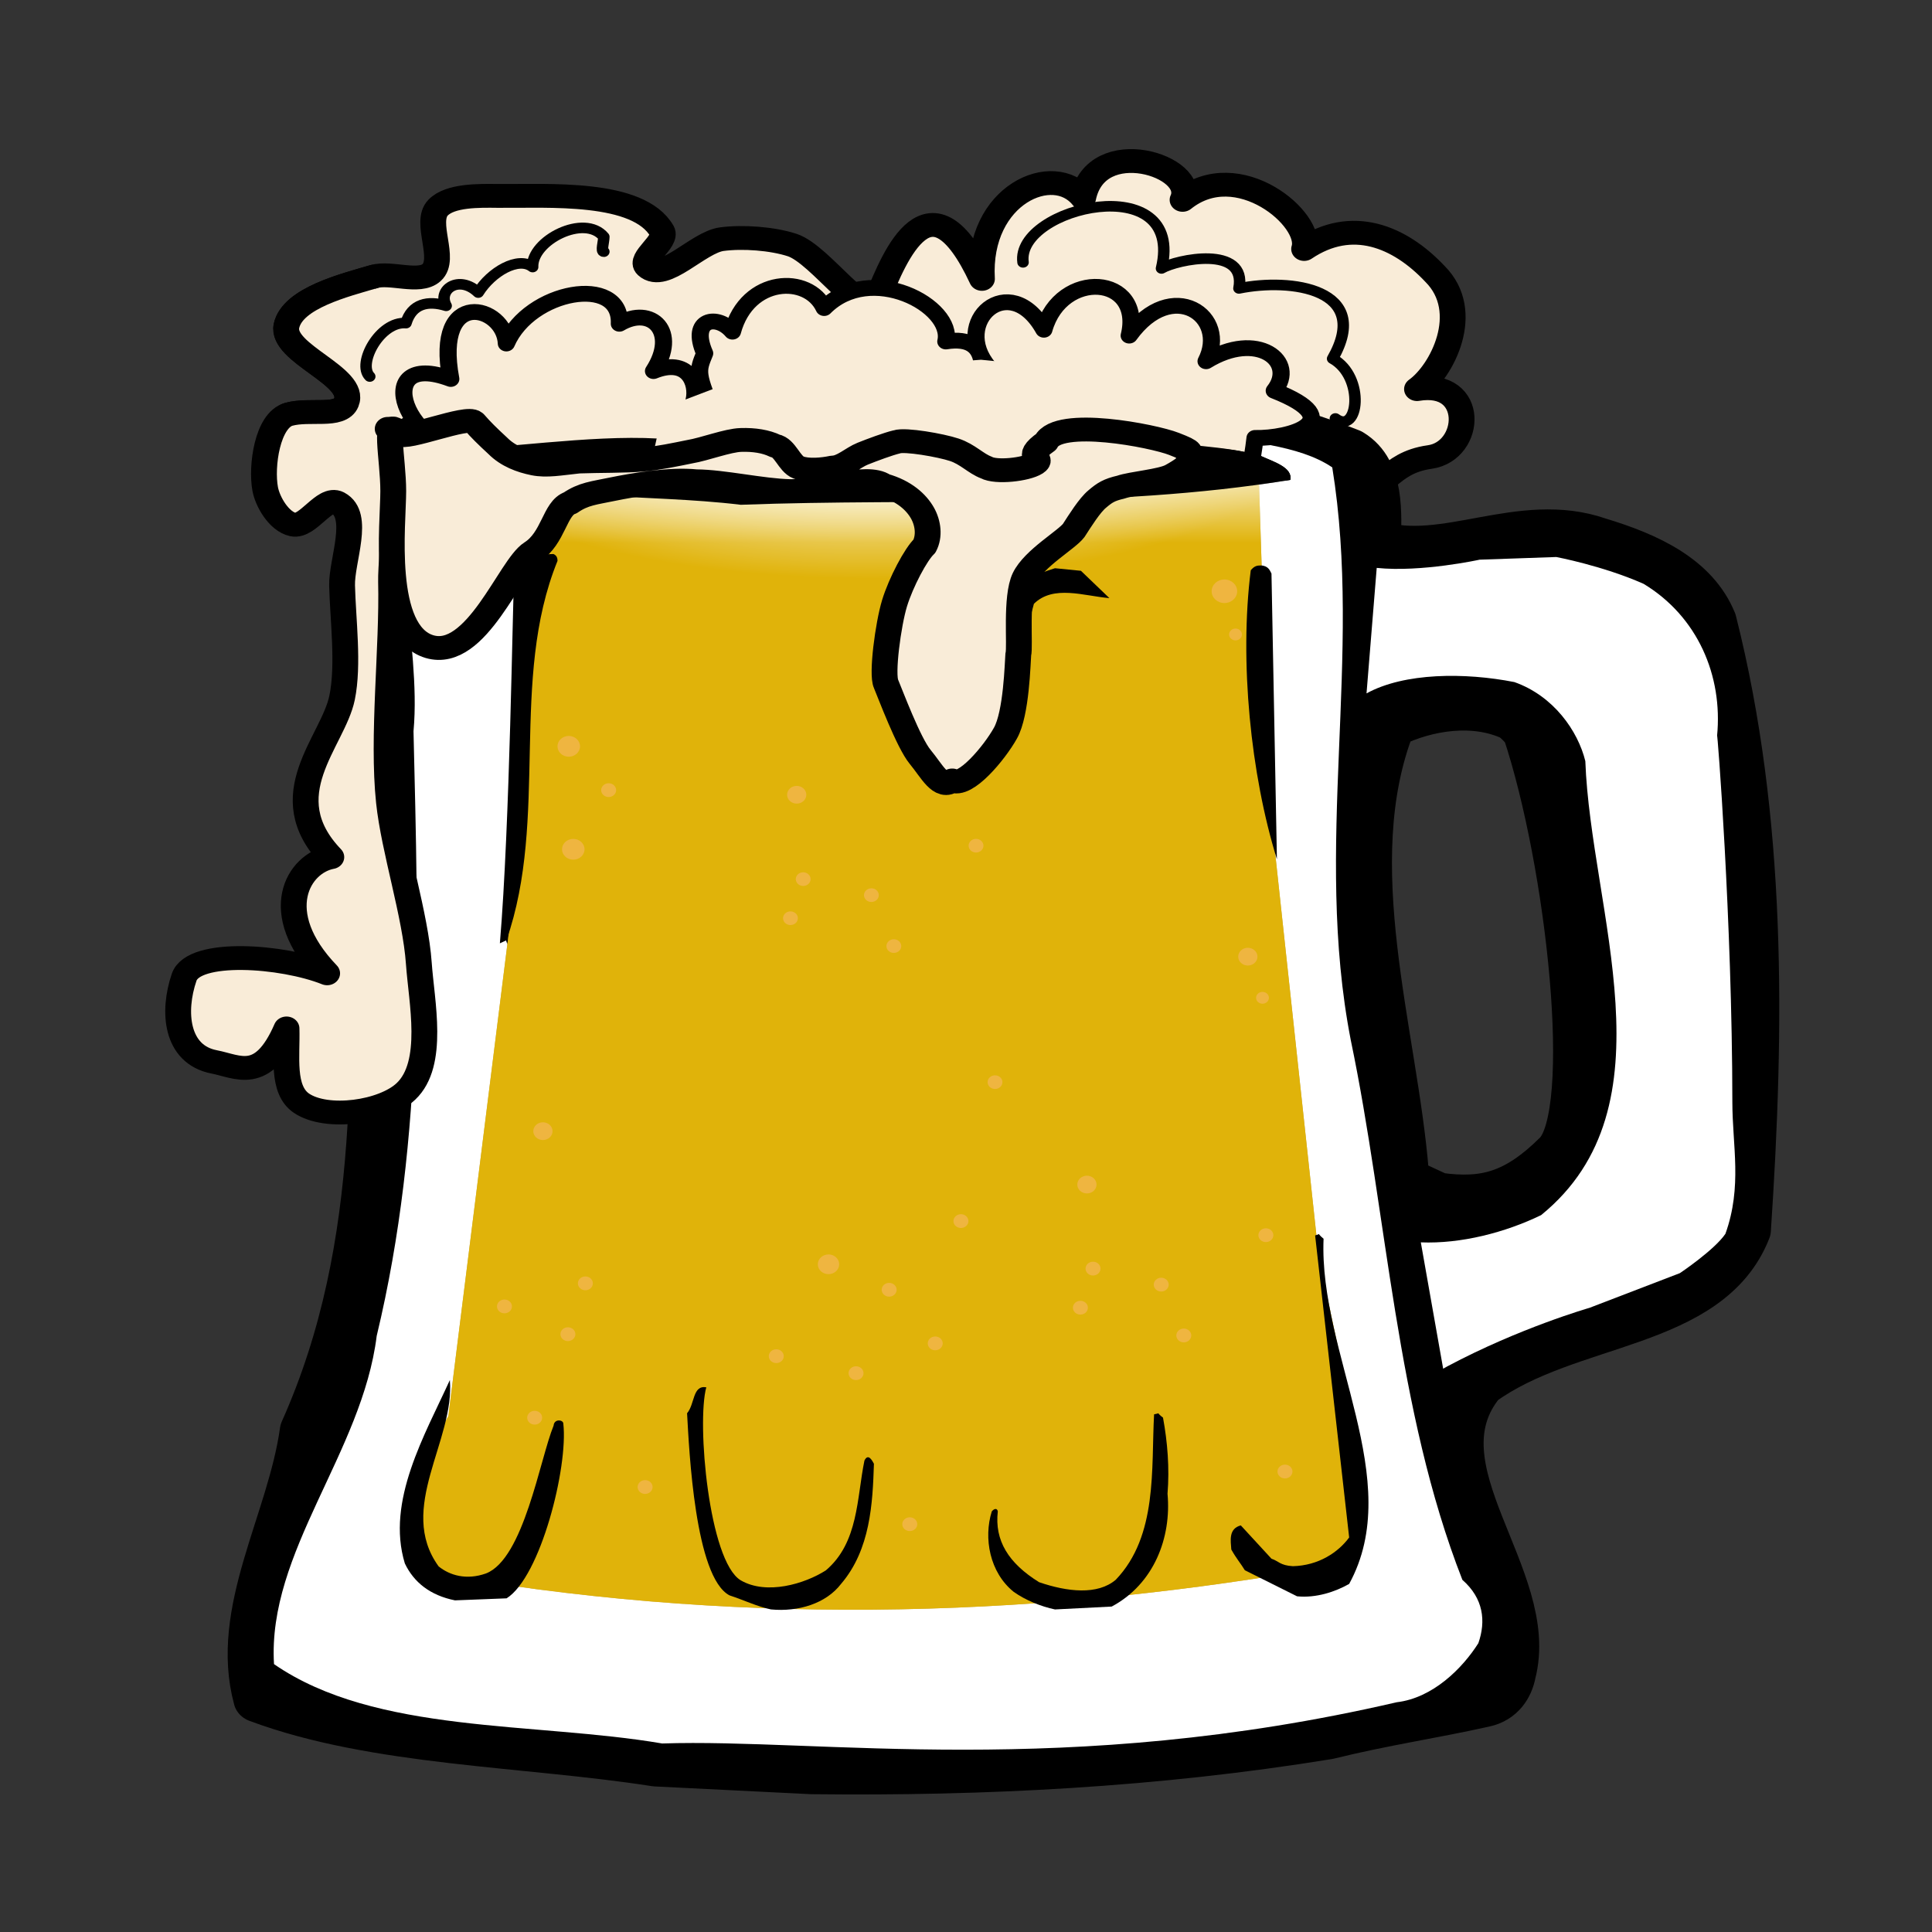 <svg:svg xmlns:dc="http://purl.org/dc/elements/1.1/" xmlns:ns1="http://sodipodi.sourceforge.net/DTD/sodipodi-0.dtd" xmlns:ns2="http://www.inkscape.org/namespaces/inkscape" xmlns:ns3="http://www.w3.org/1999/xlink" xmlns:ns5="http://creativecommons.org/ns#" xmlns:ns7="http://ns.adobe.com/AdobeIllustrator/10.0/" xmlns:rdf="http://www.w3.org/1999/02/22-rdf-syntax-ns#" xmlns:svg="http://www.w3.org/2000/svg" enable-background="new 0 0 15.917 15.934" height="1798.203" id="Layer_1" version="1.0" viewBox="-153.762 -138.765 1798.203 1798.203" width="1798.203" x="0px" y="0px" ns1:docname="frothybeer.svg" ns1:version="0.32" ns2:output_extension="org.inkscape.output.svg.inkscape" ns2:version="0.91 r13725" xml:space="preserve"><svg:rect x="-153.762" y="-138.765" width="1798.203" height="1798.203" fill="#333333" stroke="none"/><svg:defs id="defs46"><svg:linearGradient id="linearGradient3694" ns2:collect="always"><svg:stop id="stop3696" offset="0" style="stop-color:#ffffff" /><svg:stop id="stop3698" offset="1" style="stop-color:#ffffff;stop-opacity:0" /></svg:linearGradient><svg:linearGradient gradientTransform="translate(0,0.99)" gradientUnits="userSpaceOnUse" id="linearGradient3700" x1="6.958" x2="6.958" y1="2.024" y2="2.95" ns2:collect="always" ns3:href="#linearGradient3694" /><svg:radialGradient cx="6.853" cy="-2.2" gradientTransform="matrix(1,0,0,0.341,0,3.752)" gradientUnits="userSpaceOnUse" id="radialGradient3704" r="3.727" ns2:collect="always" ns3:href="#linearGradient3694" /></svg:defs><ns1:namedview bordercolor="#666666" borderopacity="1.0" fit-margin-bottom="0" fit-margin-left="0" fit-margin-right="0" fit-margin-top="0" gridtolerance="10.0" guidetolerance="10.0" id="base" objecttolerance="10.0" pagecolor="#ffffff" showgrid="false" ns2:current-layer="g8451" ns2:cx="802.68577" ns2:cy="930.09024" ns2:pageopacity="0" ns2:pageshadow="2" ns2:window-height="1035" ns2:window-maximized="1" ns2:window-width="1916" ns2:window-x="4" ns2:window-y="1" ns2:zoom="0.302776" /><svg:g id="g8451" transform="matrix(107.752,0,0,99.406,-81.583,-25.011)"><svg:g id="g8524"><svg:path d="M 1.824,2.735 C 2.008,2.68 2.267,2.768 2.321,2.625 2.416,2.377 1.753,2.166 1.805,1.906 1.858,1.646 2.308,1.526 2.561,1.445 2.704,1.399 2.952,1.513 3.058,1.408 3.189,1.28 2.992,0.937 3.114,0.8 3.219,0.682 3.471,0.688 3.63,0.69 4.067,0.694 4.845,0.635 5.049,1.021 5.098,1.116 4.844,1.278 4.92,1.353 5.068,1.5 5.358,1.125 5.565,1.095 5.746,1.069 6,1.089 6.173,1.15 6.424,1.24 6.816,1.897 6.91,1.648 7.059,1.254 7.365,0.426 7.812,1.467 7.77,0.675 8.432,0.364 8.686,0.709 8.799,0.106 9.68,0.411 9.545,0.727 10.024,0.311 10.677,0.914 10.595,1.187 11.007,0.886 11.419,1.067 11.726,1.421 12.051,1.774 11.787,2.332 11.57,2.499 12.083,2.406 12.047,3.08 11.679,3.135 11.31,3.191 11.297,3.473 11.016,3.462 10.719,3.449 10.57,3.102 10.282,3.03 9.97,2.952 9.53,3.009 9.213,2.956 8.773,2.883 8.219,2.622 7.776,2.569 7.397,2.525 6.886,2.594 6.504,2.606 6.195,2.616 5.782,2.661 5.473,2.643 5.288,2.632 4.938,2.551 4.864,2.551 4.791,2.551 4.113,2.637 3.796,2.698 3.527,2.75 3.141,2.771 2.911,2.92 2.746,3.026 1.64,2.791 1.824,2.735 Z" id="path3900" style="fill:#f9ecd8;fill-rule:evenodd;stroke:#000000;stroke-width:0.223;stroke-linejoin:round;stroke-linecap:round" ns1:nodetypes="cssssssssssscccccccccccssssss" ns2:connector-curvature="0" /><svg:g id="g11" style="stroke-linejoin:round;stroke-linecap:round" transform="matrix(0.842,0,0,0.842,1.297,2.241)"><svg:g id="g13" style="stroke-linejoin:round;stroke-linecap:round"><svg:path d="M 15.218,2.886 C 15.034,2.396 14.557,2.158 14.053,1.993 13.27,1.696 12.493,2.266 11.777,2.028 11.777,1.705 11.82,1.211 11.505,1.005 9.245,0.041 6.617,0.248 4.248,0.363 3.407,0.458 2.44,0.512 1.796,0.934 L 1.62,1.791 c -0.015,0 -0.176,2.452 -0.091,3.66 -0.024,2.171 0.132,4.341 -0.733,6.436 -0.129,1.01 -0.723,2.005 -0.476,2.986 1.199,0.486 2.743,0.486 4.073,0.711 l 1.6,0.086 c 1.759,0.022 3.522,-0.075 5.29,-0.387 0.576,-0.154 1.067,-0.229 1.598,-0.358 0.163,-0.036 0.251,-0.18 0.278,-0.335 0.258,-1.073 -1.036,-2.282 -0.314,-3.227 0.907,-0.715 2.333,-0.616 2.725,-1.703 0.14,-2.267 0.163,-4.565 -0.352,-6.774 z m -1.563,5.92 C 13.239,9.253 12.908,9.355 12.41,9.279 L 12.113,9.13 c 0,0 -0.025,-0.037 -0.052,-0.109 -0.114,-1.551 -0.7,-3.437 -0.139,-4.983 0.367,-0.195 0.869,-0.285 1.275,-0.077 0.054,0.045 0.084,0.077 0.142,0.151 0.451,1.471 0.731,4.246 0.316,4.694 z" id="path15" style="stroke-linejoin:round;stroke-linecap:round" ns2:connector-curvature="0" /></svg:g><svg:g id="g17" style="stroke-linejoin:round;stroke-linecap:round"><svg:path d="M 15.218,2.886 C 15.034,2.396 14.557,2.158 14.053,1.993 13.27,1.696 12.493,2.266 11.777,2.028 11.777,1.705 11.82,1.211 11.505,1.005 9.245,0.041 6.617,0.248 4.248,0.363 3.407,0.458 2.44,0.512 1.796,0.934 L 1.62,1.791 c -0.015,0 -0.176,2.452 -0.091,3.66 -0.024,2.171 0.132,4.341 -0.733,6.436 -0.129,1.01 -0.723,2.005 -0.476,2.986 1.199,0.486 2.743,0.486 4.073,0.711 l 1.6,0.086 c 1.759,0.022 3.522,-0.075 5.29,-0.387 0.576,-0.154 1.067,-0.229 1.598,-0.358 0.163,-0.036 0.251,-0.18 0.278,-0.335 0.258,-1.073 -1.036,-2.282 -0.314,-3.227 0.907,-0.715 2.333,-0.616 2.725,-1.703 0.14,-2.267 0.163,-4.565 -0.352,-6.774 z m -1.563,5.92 C 13.239,9.253 12.908,9.355 12.41,9.279 L 12.113,9.13 c 0,0 -0.025,-0.037 -0.052,-0.109 -0.114,-1.551 -0.7,-3.437 -0.139,-4.983 0.367,-0.195 0.869,-0.285 1.275,-0.077 0.054,0.045 0.084,0.077 0.142,0.151 0.451,1.471 0.731,4.246 0.316,4.694 z" id="path19" style="fill:none;stroke:#000000;stroke-width:0.522;stroke-linejoin:round;stroke-linecap:round" ns2:connector-curvature="0" /></svg:g></svg:g><svg:path d="m 5.051,15.18 c 1.357,-0.049 3.479,0.333 6.344,-0.386 0.312,-0.04 0.567,-0.317 0.705,-0.553 0.067,-0.208 0.044,-0.42 -0.138,-0.593 C 11.386,12.054 11.314,10.234 10.998,8.595 10.673,6.785 11.103,5 10.838,3.232 10.55,3.019 10.084,2.994 9.69,2.915 8.626,2.752 7.594,2.779 6.561,2.721 5.491,2.672 4.434,2.778 3.393,2.963 3.238,3.001 3.118,3.043 3.039,3.11 2.635,3.919 2.974,4.84 2.902,5.703 c 0.042,1.909 0.098,3.783 -0.318,5.661 -0.125,1.092 -0.946,2.023 -0.887,3.073 0.879,0.658 2.252,0.539 3.353,0.743 z" id="path21" style="fill:#ffffff;stroke-linejoin:round;stroke-linecap:round" ns2:connector-curvature="0" /><svg:path d="M 3.482,3.085 C 2.824,3.122 2.514,2.115 3.224,2.404 3.074,1.536 3.69,1.715 3.704,2.072 3.905,1.57 4.7,1.422 4.68,1.887 4.956,1.71 5.196,1.961 4.975,2.33 5.27,2.201 5.362,2.44 5.325,2.606 5.288,2.772 5.473,2.717 5.509,2.827 5.546,2.938 5.03,3.288 5.233,3.159 5.436,3.03 5.694,3.243 5.509,2.772 5.343,2.348 5.352,2.337 5.417,2.164 5.284,1.836 5.528,1.795 5.657,1.961 5.786,1.445 6.313,1.425 6.449,1.74 6.852,1.301 7.573,1.722 7.5,2.053 7.923,1.98 7.813,2.422 7.776,2.588 7.739,2.754 7.335,2.704 7.315,2.864 7.302,2.973 7.536,3.251 7.573,3.122 7.61,2.993 7.941,2.386 7.868,2.293 7.536,1.869 8.052,1.372 8.347,1.943 8.495,1.372 9.213,1.427 9.084,1.998 9.453,1.445 9.95,1.814 9.748,2.238 10.19,1.943 10.54,2.238 10.337,2.514 11.003,2.798 10.466,2.963 10.171,2.956 10.143,3.212 10.13,3.191 10.098,3.288 10.077,3.351 10.061,3.454 10.006,3.491 9.119,4.075 7.529,3.571 6.468,3.564 5.787,3.561 4.856,3.674 4.201,3.491 3.963,3.424 3.729,3.071 3.482,3.085 Z" id="path3921" style="fill:#f9ecd8;fill-rule:evenodd;stroke:#000000;stroke-width:0.148;stroke-linecap:round;stroke-linejoin:round" ns1:nodetypes="cccccssssccccsssscccccsssss" ns2:connector-curvature="0" /><svg:path d="M 5.729,3.582 C 7.297,3.518 8.884,3.629 10.476,3.349 10.497,3.231 10.329,3.179 10.222,3.125 9.889,3.019 9.551,3.043 9.237,2.952 8.526,2.936 7.878,2.861 7.189,2.952 L 8.573,3.087 c 0,0 0.898,-0.069 0.898,0.111 0,0.18 -3.742,0.297 -5.14,0.06 C 4.261,3.216 4.238,3.193 4.235,3.152 L 5.409,3.027 C 4.946,2.883 4.166,2.993 3.576,3.043 3.435,3.069 3.332,3.069 3.265,3.152 3.258,3.167 3.258,3.198 3.265,3.231 4.024,3.563 4.899,3.473 5.729,3.582 Z" id="path25" style="stroke-linejoin:round;stroke-linecap:round" ns2:connector-curvature="0" /><svg:path d="m 11.832,11.649 c 0.623,-0.36 1.228,-0.548 1.228,-0.548 l 0.781,-0.325 c 0,0 0.298,-0.216 0.393,-0.368 0.147,-0.443 0.06,-0.827 0.06,-1.232 C 14.293,7.476 14.162,5.66 14.162,5.746 14.213,5.181 13.993,4.627 13.527,4.322 13.175,4.153 12.773,4.071 12.773,4.071 L 12.111,4.096 c 0,0 -0.504,0.12 -0.889,0.077 l -0.088,1.175 c 0.327,-0.195 0.85,-0.197 1.277,-0.106 0.338,0.129 0.549,0.457 0.613,0.74 0.047,1.399 0.775,3.232 -0.382,4.251 -0.31,0.163 -0.692,0.27 -1.039,0.255 l 0.193,1.183 0.036,-0.022 z" id="path23" style="fill:#ffffff;stroke-linejoin:round;stroke-linecap:round" ns2:connector-curvature="0" /><svg:path d="M 6.679,6.38 C 6.726,5.895 6.747,4.627 6.387,4.262 6.259,4.176 6.061,4.194 5.897,4.258 5.661,4.413 5.608,6.316 5.632,6.612 c 0,0.049 0.07,0.045 0.097,0 0.048,-0.277 0.034,-2.119 0.341,-2.224 0.157,0 0.299,0.121 0.382,0.239 0.108,0.267 0.024,0.505 0.143,0.722 0.013,0.128 -0.007,0.812 -0.022,0.93 l 0.107,0.101 z" id="path41" style="stroke-linejoin:round;stroke-linecap:round" ns2:connector-curvature="0" /><svg:g id="g3678" style="clip-rule:evenodd;stroke-linejoin:round;stroke-linecap:round" transform="translate(-14.269,4.499)"><svg:path d="m 21.285,4.28 c 0.182,-0.024 0.455,-0.103 0.838,-0.258 0.381,-0.155 0.853,-0.372 1.435,-0.659 l 0.208,0.015 c -0.439,0.243 -0.853,0.455 -1.273,0.643 -0.42,0.186 -0.823,0.335 -1.224,0.462 0.005,-0.066 0.011,-0.134 0.016,-0.203 z" id="path3403" style="fill:#ffc080;fill-rule:evenodd;stroke-linejoin:round;stroke-linecap:round" ns7:knockout="Off" ns2:connector-curvature="0" /><svg:path d="M 18.924,4.354 19.197,4.076 C 19.018,3.984 18.873,3.879 18.746,3.761 18.617,3.639 18.576,3.468 18.447,3.369 18.309,3.267 18.02,3.346 17.97,3.159 17.923,2.963 18.048,2.435 18.167,2.22 18.285,2.006 18.508,2.013 18.665,1.866 c 0.151,-0.157 0.136,-0.343 0.396,-0.565 0.25,-0.234 0.543,-0.687 1.127,-0.792 0.585,-0.107 1.797,-0.018 2.362,0.18 0.558,0.204 0.788,0.703 0.982,1.015 0.188,0.302 0.228,0.567 0.136,0.803 0.291,0.157 0.495,0.298 0.613,0.44 0.114,0.135 0.028,0.258 0.081,0.392 0.05,0.136 0.177,0.21 0.218,0.412 0.035,0.193 0.086,0.611 -0.01,0.764 -0.106,0.151 -0.305,0.241 -0.596,0.144 -0.299,-0.107 -0.674,-0.359 -1.155,-0.764 -0.3,0.394 -0.543,0.633 -0.729,0.746 -0.188,0.101 -0.223,-0.166 -0.396,-0.105 -0.184,0.061 -0.418,0.337 -0.659,0.459 -0.249,0.114 -0.545,0.127 -0.776,0.23 -0.232,0.101 -0.454,0.396 -0.576,0.372 -0.122,-0.028 -0.175,-0.212 -0.153,-0.545 -0.287,-0.004 -0.475,-0.051 -0.578,-0.171 -0.101,-0.118 -0.111,-0.291 -0.028,-0.527 z" id="path3421" stroke-miterlimit="10" style="fill-rule:evenodd;stroke:#000000;stroke-width:0.002;stroke-miterlimit:10;stroke-linejoin:round;stroke-linecap:round" ns7:knockout="Off" ns2:connector-curvature="0" /><svg:path d="M 19.294,4.019 C 19.142,3.938 19,3.833 18.862,3.704 18.72,3.571 18.6,3.33 18.475,3.244 18.342,3.151 18.155,3.302 18.096,3.177 18.039,3.046 18.061,2.673 18.132,2.488 18.197,2.306 18.381,2.186 18.493,2.087 18.6,1.978 18.676,1.997 18.79,1.866 18.9,1.726 18.957,1.507 19.16,1.301 c 0.195,-0.21 0.492,-0.534 0.81,-0.659 0.319,-0.123 0.715,-0.099 1.074,-0.085 0.35,0.009 0.749,0.079 1.029,0.133 0.273,0.044 0.411,0.007 0.621,0.153 0.206,0.147 0.481,0.503 0.632,0.718 0.152,0.208 0.244,0.361 0.261,0.536 0.007,0.175 -0.072,0.366 -0.217,0.497 -0.155,0.118 -0.601,0.201 -0.676,0.249 -0.072,0.052 0.053,0.07 0.226,0.048 0.164,-0.033 0.555,-0.241 0.767,-0.219 0.208,0.022 0.394,0.232 0.486,0.353 0.083,0.116 -0.002,0.228 0.037,0.344 0.035,0.105 0.151,0.203 0.198,0.335 0.045,0.136 0.117,0.324 0.089,0.479 C 24.473,4.33 24.427,4.597 24.245,4.593 24.049,4.584 23.596,4.293 23.353,4.153 23.105,4.009 22.93,3.875 22.793,3.743 22.477,4.137 22.237,4.385 22.055,4.488 21.876,4.584 21.919,4.284 21.72,4.354 21.51,4.426 21.097,4.785 20.838,4.919 20.573,5.046 20.35,5.033 20.169,5.129 19.989,5.221 19.841,5.499 19.755,5.473 19.659,5.44 19.619,5.275 19.619,4.956 19.377,4.96 19.208,4.93 19.096,4.86 18.978,4.787 18.921,4.676 18.952,4.536 18.985,4.393 19.099,4.227 19.294,4.019 Z" id="path3423" stroke-miterlimit="10" style="fill:#f6e5c9;fill-rule:evenodd;stroke:#000000;stroke-width:0.002;stroke-miterlimit:10;stroke-linejoin:round;stroke-linecap:round" ns7:knockout="Off" ns2:connector-curvature="0" /><svg:path d="m 18.6,2.824 c 0.14,0.171 0.44,0.58 0.694,0.764 0.245,0.182 0.337,0.407 0.794,0.326 0.461,-0.094 1.571,-0.606 1.939,-0.832 0.356,-0.228 0.356,-0.54 0.206,-0.506 -0.154,0.033 -0.718,0.558 -1.108,0.707 -0.402,0.142 -0.797,0.284 -1.245,0.162 -0.447,-0.133 -1.201,-0.79 -1.414,-0.899 -0.21,-0.101 -0.011,0.096 0.134,0.278 z" id="path3425" style="fill:#e7d3b0;fill-rule:evenodd;stroke-linejoin:round;stroke-linecap:round" ns7:knockout="Off" ns2:connector-curvature="0" /><svg:path d="m 19.917,4.728 c 0.114,-0.105 0.46,-0.232 0.613,-0.26 0.147,-0.031 0.107,0.171 0.298,0.068 0.188,-0.112 0.676,-0.611 0.838,-0.709 C 21.823,3.73 21.639,3.98 21.775,3.962 21.911,3.941 22.486,3.676 22.469,3.713 22.443,3.748 21.935,3.971 21.648,4.162 21.357,4.346 20.974,4.718 20.755,4.824 20.53,4.919 20.478,4.722 20.322,4.765 c -0.158,0.046 -0.44,0.315 -0.505,0.317 -0.068,-0.011 -0.025,-0.254 0.1,-0.354 z" id="path3427" style="fill:#e7d3b0;fill-rule:evenodd;stroke-linejoin:round;stroke-linecap:round" ns7:knockout="Off" ns2:connector-curvature="0" /><svg:path d="M 22.523,2.231 C 22.622,2.063 22.95,1.759 23.108,1.732 23.256,1.709 23.372,1.947 23.407,2.076 23.436,2.199 23.41,2.356 23.272,2.468 23.119,2.575 22.67,2.743 22.541,2.708 22.418,2.662 22.423,2.396 22.523,2.231 Z" id="path3429" style="fill:#e7d3b0;fill-rule:evenodd;stroke-linejoin:round;stroke-linecap:round" ns7:knockout="Off" ns2:connector-curvature="0" /></svg:g><svg:path d="m 10.621,13.558 0.41,-0.239 0.065,-0.779 -0.375,-1.919 -0.43,-4.317 -0.09,-3.071 C 8.772,2.92 5.795,2.775 3.882,3.248 l 0,-0.018 -0.126,4.091 -0.553,4.793 -0.274,0.538 0.067,0.919 c 2.609,0.514 5.185,0.44 7.625,-0.013 z" id="path27" style="fill:#a1801d;fill-opacity:1;stroke-linejoin:round;stroke-linecap:round" ns1:nodetypes="ccccccccccccc" ns2:connector-curvature="0" /><svg:path d="m 10.621,13.558 0.41,-0.239 0.065,-0.779 -0.375,-1.919 -0.43,-4.317 -0.09,-3.071 C 8.772,3.363 5.769,3.479 3.882,3.248 l 0,-0.018 -0.126,4.091 -0.553,4.793 -0.274,0.538 0.067,0.919 c 2.609,0.514 5.185,0.44 7.625,-0.013 z" id="path3690" style="opacity:0.91;fill:#ffcc00;fill-opacity:0.737;stroke-linejoin:round;stroke-linecap:round" ns1:nodetypes="ccccccccccccc" ns2:connector-curvature="0" /><svg:path d="M 5.991,13.925 C 6.226,13.949 6.465,13.87 6.595,13.686 6.849,13.364 6.868,12.931 6.879,12.561 6.868,12.54 6.831,12.455 6.797,12.531 6.73,12.884 6.747,13.298 6.464,13.559 6.281,13.686 5.951,13.793 5.728,13.652 5.453,13.472 5.347,12.174 5.431,11.845 5.311,11.823 5.333,12.002 5.265,12.088 c 0.018,0.349 0.068,1.534 0.366,1.705 0.131,0.047 0.24,0.105 0.359,0.132 z" id="path29" style="stroke-linejoin:round;stroke-linecap:round" ns2:connector-curvature="0" /><svg:path d="m 8.443,13.925 0.49,-0.027 c 0.366,-0.212 0.517,-0.647 0.482,-1.056 0.018,-0.241 0,-0.484 -0.039,-0.713 C 9.31,12.076 9.362,12.087 9.299,12.098 9.273,12.604 9.332,13.235 8.968,13.647 8.81,13.793 8.548,13.76 8.306,13.67 8.041,13.492 7.92,13.28 7.949,13.007 c -0.005,-0.03 -0.029,-0.03 -0.052,0 -0.072,0.25 -0.019,0.571 0.189,0.753 0.104,0.08 0.238,0.138 0.357,0.165 z" id="path31" style="stroke-linejoin:round;stroke-linecap:round" ns2:connector-curvature="0" /><svg:path d="m 3.259,13.84 0.447,-0.019 c 0.293,-0.199 0.533,-1.228 0.49,-1.636 0,-0.037 -0.079,-0.048 -0.084,0.019 -0.118,0.311 -0.257,1.247 -0.584,1.384 -0.169,0.065 -0.313,0.018 -0.409,-0.066 -0.364,-0.544 0.141,-1.178 0.097,-1.745 -0.214,0.51 -0.553,1.133 -0.389,1.717 0.077,0.176 0.218,0.299 0.433,0.346 z" id="path33" style="stroke-linejoin:round;stroke-linecap:round" ns2:connector-curvature="0" /><svg:path d="m 10.534,13.802 c 0.164,0.018 0.33,-0.042 0.45,-0.116 0.491,-0.973 -0.263,-2.156 -0.221,-3.232 -0.065,-0.057 -0.017,-0.046 -0.073,-0.031 l 0.294,2.828 C 10.89,13.39 10.72,13.514 10.498,13.52 10.387,13.513 10.375,13.472 10.313,13.45 l -0.265,-0.312 c -0.108,0.031 -0.087,0.145 -0.082,0.226 0.045,0.087 0.082,0.131 0.117,0.194 l 0.451,0.244 z" id="path35" style="stroke-linejoin:round;stroke-linecap:round" ns2:connector-curvature="0" /><svg:path d="M 3.705,7.659 C 4.073,6.515 3.728,5.222 4.146,4.107 4.146,4.085 4.142,4.058 4.111,4.043 3.963,4.043 3.78,4.126 3.77,4.304 3.758,4.481 3.735,6.575 3.648,7.688 L 3.705,7.659 Z" id="path37" style="stroke-linejoin:round;stroke-linecap:round" ns2:connector-curvature="0" /><svg:path d="M 10.36,6.902 10.313,4.226 C 10.3,4.2 10.288,4.154 10.223,4.15 c -0.035,0 -0.057,0.004 -0.089,0.045 -0.099,0.853 -0.001,1.913 0.226,2.706 z" id="path39" style="stroke-linejoin:round;stroke-linecap:round" ns2:connector-curvature="0" /><svg:path d="M 8.007,5.533 8.261,4.509 C 8.43,4.329 8.693,4.436 8.913,4.456 L 8.667,4.2 8.443,4.176 C 8.296,4.226 8.092,4.304 8.053,4.467 8.018,4.641 7.926,5.279 7.979,5.431 l 0.028,0.103 z" id="path43" style="stroke-linejoin:round;stroke-linecap:round" ns2:connector-curvature="0" /><svg:circle cx="8.306" cy="10.088" id="path3760" r="0.06" style="fill:#ffb879;fill-opacity:0.487;stroke-linejoin:round;stroke-linecap:round" transform="matrix(1.838,0,0,1.838,-5.36,-14.15)" /><svg:path d="m 3.518,3.23 1.954,0.235 2.267,0 L 10.411,3.295 10.684,4.285 9.108,4.494 4.651,4.441 3.231,4.142 3.518,3.23 Z" id="path3702" style="fill:url(#radialGradient3704);fill-rule:evenodd;stroke-linejoin:round;stroke-linecap:round" ns2:connector-curvature="0" /><svg:path d="m 3.518,3.23 1.954,0.235 2.267,0 L 10.411,3.295 10.684,4.285 9.108,4.494 4.651,4.441 3.231,4.142 3.518,3.23 Z" id="path3692" style="fill:url(#linearGradient3700);fill-rule:evenodd;stroke-linejoin:round;stroke-linecap:round" ns2:connector-curvature="0" /><svg:path d="M 5.729,3.582 C 7.297,3.518 8.884,3.629 10.476,3.349 10.497,3.231 10.329,3.179 10.222,3.125 9.889,3.019 9.471,3.018 9.471,3.199 9.471,3.379 5.729,3.496 4.331,3.258 4.261,3.216 4.238,3.193 4.235,3.152 c 0,0 -0.069,-0.159 -0.659,-0.11 -0.141,0.026 -0.243,0.026 -0.311,0.11 -0.007,0.014 -0.007,0.045 0,0.079 0.759,0.332 1.633,0.242 2.464,0.351 z" id="path3688" style="stroke-linejoin:round;stroke-linecap:round" ns1:nodetypes="cccscccccc" ns2:connector-curvature="0" /><svg:circle cx="8.306" cy="10.088" id="path3706" r="0.06" style="fill:#ffb879;fill-opacity:0.487;stroke-linejoin:round;stroke-linecap:round" transform="matrix(1.077,0,0,1.077,-0.174,-0.131)" /><svg:circle cx="8.306" cy="10.088" id="path3708" r="0.06" style="fill:#ffb879;fill-opacity:0.487;stroke-linejoin:round;stroke-linecap:round" transform="matrix(1.077,0,0,1.077,0.61,0.495)" /><svg:circle cx="8.306" cy="10.088" id="path3710" r="0.06" style="fill:#ffb879;fill-opacity:0.487;stroke-linejoin:round;stroke-linecap:round" transform="matrix(1.077,0,0,1.077,-1.537,0.569)" /><svg:circle cx="8.306" cy="10.088" id="path3712" r="0.06" style="fill:#ffb879;fill-opacity:0.487;stroke-linejoin:round;stroke-linecap:round" transform="matrix(1.077,0,0,1.077,-4.559,0.007)" /><svg:circle cx="8.306" cy="10.088" id="path3714" r="0.06" style="fill:#ffb879;fill-opacity:0.487;stroke-linejoin:round;stroke-linecap:round" transform="matrix(1.077,0,0,1.077,-2.91,0.689)" /><svg:circle cx="8.306" cy="10.088" id="path3716" r="0.06" style="fill:#ffb879;fill-opacity:0.487;stroke-linejoin:round;stroke-linecap:round" transform="matrix(1.077,0,0,1.077,-4.043,1.914)" /><svg:circle cx="8.306" cy="10.088" id="path3754" r="0.06" style="fill:#ffb879;fill-opacity:0.487;stroke-linejoin:round;stroke-linecap:round" transform="matrix(1.621,0,0,1.621,-9.182,-9.545)" /><svg:circle cx="8.306" cy="10.088" id="path3756" r="0.06" style="fill:#ffb879;fill-opacity:0.487;stroke-linejoin:round;stroke-linecap:round" transform="matrix(1.077,0,0,1.077,-4.358,-4.611)" /><svg:circle cx="8.306" cy="10.088" id="path3758" r="0.06" style="fill:#ffb879;fill-opacity:0.487;stroke-linejoin:round;stroke-linecap:round" transform="matrix(1.621,0,0,1.621,-9.221,-10.509)" /><svg:circle cx="8.306" cy="10.088" id="path3762" r="0.06" style="fill:#ffb879;fill-opacity:0.487;stroke-linejoin:round;stroke-linecap:round" transform="matrix(1.385,0,0,1.385,-1.395,-6.159)" /><svg:circle cx="8.306" cy="10.088" id="path3764" r="0.06" style="fill:#ffb879;fill-opacity:0.487;stroke-linejoin:round;stroke-linecap:round" transform="matrix(1.538,0,0,1.538,-6.288,-4.822)" /><svg:circle cx="8.306" cy="10.088" id="path3766" r="0.06" style="fill:#ffb879;fill-opacity:0.487;stroke-linejoin:round;stroke-linecap:round" transform="matrix(1.077,0,0,1.077,-1.935,0.067)" /><svg:circle cx="8.306" cy="10.088" id="path3768" r="0.06" style="fill:#ffb879;fill-opacity:0.487;stroke-linejoin:round;stroke-linecap:round" transform="matrix(1.077,0,0,1.077,-2.221,0.848)" /><svg:circle cx="8.306" cy="10.088" id="path3770" r="0.06" style="fill:#ffb879;fill-opacity:0.487;stroke-linejoin:round;stroke-linecap:round" transform="matrix(1.077,0,0,1.077,-5.258,0.223)" /><svg:circle cx="8.306" cy="10.088" id="path3772" r="0.06" style="fill:#ffb879;fill-opacity:0.487;stroke-linejoin:round;stroke-linecap:round" transform="matrix(1.077,0,0,1.077,-4.71,0.483)" /><svg:circle cx="8.306" cy="10.088" id="path3774" r="0.06" style="fill:#ffb879;fill-opacity:0.487;stroke-linejoin:round;stroke-linecap:round" transform="matrix(1.077,0,0,1.077,-4.997,1.265)" /><svg:circle cx="8.306" cy="10.088" id="path3776" r="0.06" style="fill:#ffb879;fill-opacity:0.487;stroke-linejoin:round;stroke-linecap:round" transform="matrix(1.077,0,0,1.077,0.415,0.019)" /><svg:circle cx="8.306" cy="10.088" id="path3778" r="0.06" style="fill:#ffb879;fill-opacity:0.487;stroke-linejoin:round;stroke-linecap:round" transform="matrix(1.077,0,0,1.077,-0.283,0.235)" /><svg:circle cx="8.306" cy="10.088" id="path3780" r="0.06" style="fill:#ffb879;fill-opacity:0.487;stroke-linejoin:round;stroke-linecap:round" transform="matrix(1.077,0,0,1.077,1.484,1.769)" /><svg:circle cx="8.306" cy="10.088" id="path3782" r="0.06" style="fill:#ffb879;fill-opacity:0.487;stroke-linejoin:round;stroke-linecap:round" transform="matrix(1.077,0,0,1.077,-1.757,2.262)" /><svg:circle cx="8.306" cy="10.088" id="path3784" r="0.06" style="fill:#ffb879;fill-opacity:0.487;stroke-linejoin:round;stroke-linecap:round" transform="matrix(1.385,0,0,1.385,-2.785,-4.025)" /><svg:circle cx="8.306" cy="10.088" id="path3786" r="0.06" style="fill:#ffb879;fill-opacity:0.487;stroke-linejoin:round;stroke-linecap:round" transform="matrix(1.077,0,0,1.077,-1.315,-0.576)" /><svg:circle cx="8.306" cy="10.088" id="path3788" r="0.06" style="fill:#ffb879;fill-opacity:0.487;stroke-linejoin:round;stroke-linecap:round" transform="matrix(1.077,0,0,1.077,1.319,-0.444)" /><svg:circle cx="8.306" cy="10.088" id="path3790" r="0.06" style="fill:#ffb879;fill-opacity:0.487;stroke-linejoin:round;stroke-linecap:round" transform="matrix(1.385,0,0,1.385,-7.484,-4.525)" /><svg:circle cx="8.306" cy="10.088" id="path3792" r="0.06" style="fill:#ffb879;fill-opacity:0.487;stroke-linejoin:round;stroke-linecap:round" transform="matrix(0.923,0,0,0.923,2.569,-1.113)" /><svg:circle cx="8.306" cy="10.088" id="path3794" r="0.06" style="fill:#ffb879;fill-opacity:0.487;stroke-linejoin:round;stroke-linecap:round" transform="matrix(0.923,0,0,0.923,2.336,-4.515)" /><svg:circle cx="8.306" cy="10.088" id="path3796" r="0.06" style="fill:#ffb879;fill-opacity:0.487;stroke-linejoin:round;stroke-linecap:round" transform="matrix(0.751,0,0,0.751,2.607,-4.485)" /><svg:circle cx="8.306" cy="10.088" id="path3798" r="0.06" style="fill:#ffb879;fill-opacity:0.487;stroke-linejoin:round;stroke-linecap:round" transform="matrix(1.077,0,0,1.077,-4.258,-7.668)" /><svg:path d="M 2.679,2.871 C 2.818,3.02 2.703,4.063 2.708,4.301 2.722,4.921 2.63,5.749 2.69,6.365 2.734,6.817 2.919,7.424 2.948,7.876 2.971,8.236 3.089,8.815 2.837,9.074 2.647,9.27 2.154,9.346 1.934,9.185 1.762,9.058 1.812,8.746 1.805,8.485 1.599,8.999 1.385,8.841 1.179,8.798 0.849,8.728 0.819,8.327 0.921,8.005 1.004,7.743 1.77,7.802 2.156,7.969 1.648,7.395 1.908,6.938 2.192,6.881 1.679,6.301 2.206,5.803 2.285,5.389 c 0.059,-0.309 0.007,-0.735 0,-1.05 C 2.279,4.106 2.449,3.68 2.248,3.564 2.134,3.499 1.988,3.797 1.861,3.767 1.741,3.739 1.642,3.556 1.621,3.435 1.584,3.22 1.64,2.791 1.824,2.735 2.008,2.68 2.267,2.768 2.321,2.625 2.416,2.377 1.753,2.166 1.805,1.906 1.858,1.646 2.308,1.526 2.561,1.445" id="path3917" style="fill:#f9ecd8;fill-rule:evenodd;stroke:#000000;stroke-width:0.223;stroke-linecap:round;stroke-linejoin:round" ns1:nodetypes="cssssscssccsssssssss" ns2:connector-curvature="0" /><svg:path d="M 8.167,1.312 C 8.101,0.794 9.571,0.427 9.363,1.369 c 0.132,-0.084 0.741,-0.222 0.669,0.187 0.448,-0.099 1.155,0.002 0.809,0.658 0.284,0.171 0.224,0.721 0.024,0.56" id="path3950" style="fill:none;stroke:#000000;stroke-width:0.099;stroke-linejoin:round;stroke-linecap:round" ns1:nodetypes="ccccc" ns2:connector-curvature="0" /><svg:path d="M 2.524,2.381 C 2.412,2.259 2.614,1.861 2.837,1.881 2.888,1.698 3.028,1.667 3.184,1.719 3.106,1.568 3.295,1.424 3.461,1.595 3.573,1.401 3.807,1.252 3.931,1.356 3.921,1.107 4.379,0.854 4.546,1.073 c 0,0.045 -0.027,0.139 0,0.139" id="path3952" style="fill:none;stroke:#000000;stroke-width:0.099;stroke-linejoin:round;stroke-linecap:round" ns1:nodetypes="ccccccc" ns2:connector-curvature="0" /><svg:circle cx="6.268" cy="7.087" id="path8416" r="0.064" style="fill:#ffb879;fill-opacity:0.487;stroke-linejoin:round;stroke-linecap:round" /><svg:circle cx="7.051" cy="7.714" id="path8418" r="0.064" style="fill:#ffb879;fill-opacity:0.487;stroke-linejoin:round;stroke-linecap:round" /><svg:circle cx="6.857" cy="7.237" id="path8420" r="0.064" style="fill:#ffb879;fill-opacity:0.487;stroke-linejoin:round;stroke-linecap:round" /><svg:circle cx="6.158" cy="7.453" id="path8422" r="0.064" style="fill:#ffb879;fill-opacity:0.487;stroke-linejoin:round;stroke-linecap:round" /><svg:circle cx="7.925" cy="8.988" id="path8424" r="0.064" style="fill:#ffb879;fill-opacity:0.487;stroke-linejoin:round;stroke-linecap:round" /><svg:circle cx="6.212" cy="6.297" id="path8426" r="0.083" style="fill:#ffb879;fill-opacity:0.487;stroke-linejoin:round;stroke-linecap:round" /><svg:circle cx="7.761" cy="6.774" id="path8428" r="0.064" style="fill:#ffb879;fill-opacity:0.487;stroke-linejoin:round;stroke-linecap:round" /><svg:path d="M 8.689,2.321 7.804,2.224 5.763,2.385 l -0.703,0.29 -0.091,0.451 0.408,0.129 0.136,0.032 1.018,-0.015 0.797,-0.179 0.091,0.161 0.363,0.032 0.658,-0.097 z" id="path8430" style="fill:#f9ecd8;fill-opacity:1;fill-rule:evenodd;stroke:none;stroke-width:1px;stroke-linecap:round;stroke-linejoin:round;stroke-opacity:1" ns1:nodetypes="ccccccccccccc" ns2:connector-curvature="0" /><svg:path d="M 2.727,3.454 C 2.727,3.76 2.617,4.774 3.04,4.91 3.446,5.04 3.736,4.154 3.925,4.025 4.113,3.896 4.121,3.612 4.256,3.564 4.371,3.478 4.462,3.472 4.625,3.435 4.788,3.399 5.114,3.336 5.343,3.362 5.574,3.363 5.91,3.448 6.154,3.454 6.399,3.459 6.819,3.285 6.965,3.399 7.142,3.453 7.245,3.559 7.297,3.657 7.348,3.754 7.361,3.876 7.315,3.97 7.242,4.043 7.112,4.309 7.057,4.504 7.002,4.7 6.944,5.169 6.984,5.26 7.02,5.352 7.178,5.811 7.278,5.942 7.378,6.072 7.459,6.255 7.555,6.163 7.665,6.236 7.92,5.905 8.015,5.72 8.111,5.536 8.12,5.059 8.126,4.983 8.145,4.91 8.1,4.447 8.181,4.265 8.263,4.082 8.544,3.911 8.605,3.822 8.66,3.73 8.742,3.587 8.808,3.528 8.873,3.468 8.911,3.442 9.011,3.417 9.107,3.38 9.366,3.359 9.453,3.306 9.54,3.254 9.643,3.183 9.6,3.141 9.598,3.08 9.649,3.087 9.471,3.012 9.293,2.936 8.471,2.762 8.366,2.993 8.163,3.147 8.353,3.14 8.274,3.196 8.194,3.252 7.935,3.284 7.85,3.233 7.758,3.196 7.69,3.109 7.573,3.067 7.457,3.025 7.147,2.966 7.076,2.993 7.002,3.012 6.864,3.068 6.781,3.104 6.698,3.14 6.61,3.233 6.523,3.233 6.438,3.253 6.309,3.266 6.228,3.233 6.147,3.199 6.112,3.046 6.025,3.03 5.947,2.989 5.844,2.971 5.731,2.975 5.617,2.978 5.416,3.062 5.288,3.085 5.161,3.113 5.027,3.144 4.883,3.159 4.739,3.174 4.497,3.17 4.33,3.177 4.164,3.196 4.052,3.22 3.943,3.196 3.834,3.172 3.718,3.126 3.63,3.03 3.538,2.938 3.482,2.878 3.427,2.809 3.372,2.74 2.827,2.981 2.782,2.92 2.635,2.717 2.727,3.147 2.727,3.454 Z" id="path3919" style="fill:#f9ecd8;fill-rule:evenodd;stroke:#000000;stroke-width:0.223;stroke-linejoin:round;stroke-linecap:round" ns1:nodetypes="czzzzzzzzzzzzzzzzzzzzzzzzzzzzzzzzzzzzzzzz" ns2:connector-curvature="0" /></svg:g></svg:g></svg:svg>